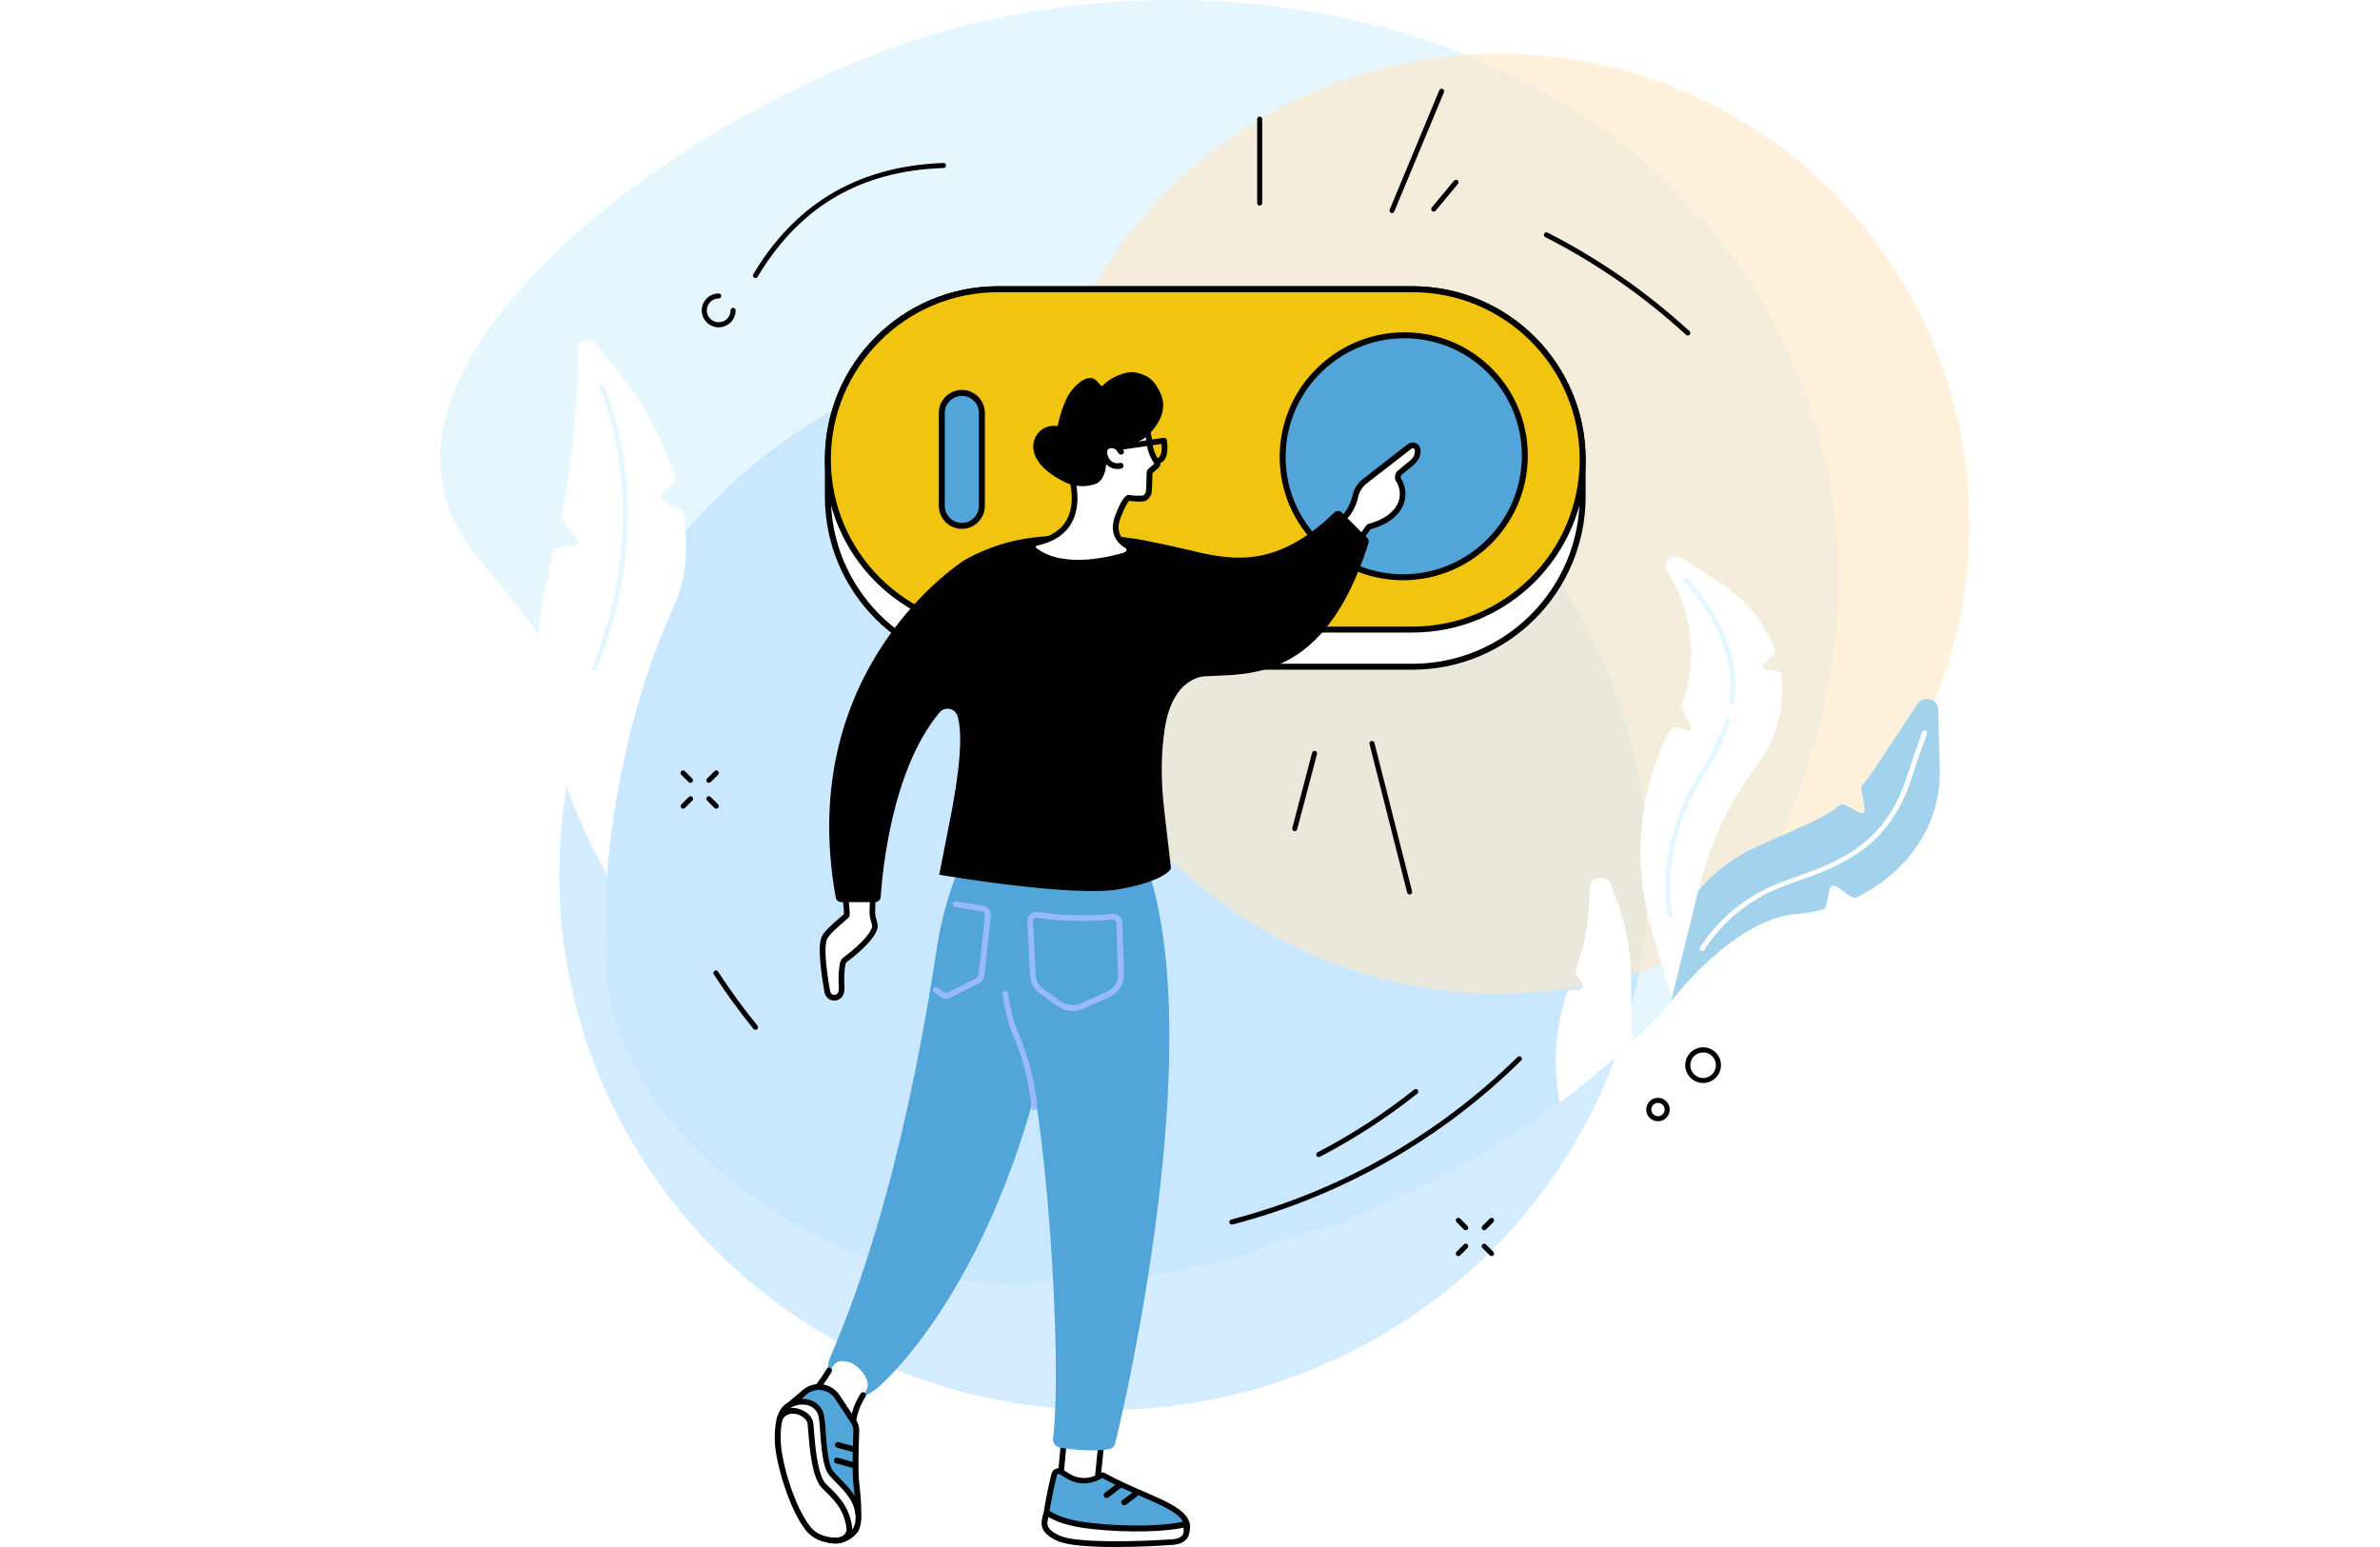 <svg width="400" height="260" viewBox="0 0 400 260" fill="none" xmlns="http://www.w3.org/2000/svg">
<g clip-path="url(#clip0_1941_57360)">
<path d="M99.701 127.787C91.889 97.662 74.64 96.173 74.005 78.006C73.042 50.057 119.753 16.958 156.41 5.897C201.313 -7.643 257.793 1.56 288.47 39.64C321.249 80.326 312.657 135.729 277.542 171.937C264.105 185.795 245.081 197.795 224.589 205.76C221.786 206.843 218.403 207.352 215.572 208.281C213.358 209.01 211.722 210.186 209.498 210.812C203.145 212.609 196.677 213.97 190.138 214.883C187.171 215.289 184.237 213.814 181.317 214.005C178 214.22 174.701 216.074 171.473 215.99C161.704 215.742 152.42 214.089 144.109 210.774C139.792 209.052 116.441 199.382 105.906 177.853C97.197 160.064 105.896 151.669 99.701 127.787Z" fill="#E5F6FF"/>
<g filter="url(#filter0_f_1941_57360)">
<ellipse cx="185.5" cy="147" rx="91.5" ry="90" fill="#B5E0FF" fill-opacity="0.6"/>
</g>
<g filter="url(#filter1_f_1941_57360)">
<circle cx="252" cy="88" r="79" fill="#FFE7C3" fill-opacity="0.6"/>
</g>
<g clip-path="url(#clip1_1941_57360)">
<path d="M280.981 168.085L280.462 164.546C279.995 155.259 285.755 146.594 295.165 142.364L304.042 138.381C305.934 137.532 307.726 136.473 309.382 135.225C309.989 134.758 312.652 137.12 313.208 136.625C313.867 136.032 312.414 132.563 313.003 131.905C313.772 131.044 314.478 130.128 315.114 129.164L322.258 118.313C323.192 116.875 325.701 117.44 325.743 119.102L326 129.491C326.22 138.572 320.595 146.673 311.984 150.833C310.952 151.333 308.989 148.499 307.877 148.9C307.13 149.157 307.247 152.635 306.476 152.841C305.16 153.173 303.824 153.418 302.477 153.574C291.736 153.985 280.981 168.085 280.981 168.085Z" fill="#A2D2EC"/>
<path d="M286.227 159.807C286.165 159.836 286.097 159.851 286.028 159.851C285.959 159.851 285.892 159.836 285.83 159.807C285.783 159.787 285.74 159.758 285.706 159.721C285.671 159.683 285.645 159.639 285.629 159.591C285.613 159.543 285.608 159.492 285.613 159.441C285.619 159.391 285.635 159.342 285.661 159.298C288.818 154.4 293.432 150.614 298.855 148.475C300.014 148.008 301.224 147.579 302.392 147.168C302.929 146.981 303.457 146.794 303.976 146.603C313.32 143.213 317.992 138.554 320.669 129.981C321.314 127.918 323.047 123.076 323.061 123.029C323.104 122.929 323.183 122.849 323.283 122.804C323.382 122.759 323.494 122.753 323.598 122.786C323.648 122.796 323.696 122.817 323.738 122.846C323.779 122.876 323.814 122.914 323.84 122.958C323.866 123.002 323.883 123.051 323.888 123.102C323.894 123.153 323.889 123.204 323.874 123.253C323.874 123.305 322.131 128.128 321.491 130.177C318.725 139.006 313.908 143.802 304.303 147.299L302.705 147.864C301.551 148.27 300.369 148.69 299.215 149.157C293.948 151.236 289.468 154.918 286.409 159.681C286.36 159.738 286.297 159.781 286.227 159.807Z" fill="white"/>
<path d="M280.957 167.838L277.518 156.025C274.303 144.989 275.384 133.147 280.546 122.875C280.689 122.614 280.92 122.412 281.197 122.303C281.475 122.195 281.782 122.187 282.064 122.282L284.073 122.884C284.587 121.904 282.284 119.369 282.672 118.355C284.028 114.697 284.508 110.772 284.074 106.895C283.64 103.018 282.304 99.296 280.172 96.028C279.186 94.478 281.307 92.844 282.924 93.908L289.269 98.082C293.455 100.751 296.651 104.719 298.365 109.377C298.589 110.002 296.029 111.567 296.207 112.202C296.384 112.837 299.225 112.542 299.318 113.177C299.707 115.844 299.561 118.562 298.889 121.172C298.217 123.782 297.032 126.232 295.403 128.38C290.777 134.587 287.431 141.651 285.559 149.162L280.957 167.838Z" fill="white"/>
<path d="M291.211 118.407C291.136 118.442 291.051 118.453 290.969 118.44C290.917 118.438 290.865 118.426 290.818 118.403C290.771 118.381 290.729 118.35 290.695 118.311C290.66 118.272 290.634 118.227 290.617 118.177C290.601 118.128 290.595 118.076 290.599 118.024C291.562 111.249 289.09 104.61 283.049 97.723C283.015 97.685 282.989 97.641 282.974 97.592C282.959 97.543 282.955 97.492 282.962 97.442C282.97 97.391 282.988 97.343 283.016 97.3C283.044 97.258 283.081 97.222 283.124 97.195C283.216 97.135 283.327 97.109 283.436 97.121C283.545 97.134 283.647 97.185 283.722 97.266C289.913 104.316 292.436 111.137 291.445 118.117C291.433 118.181 291.405 118.241 291.364 118.291C291.324 118.342 291.271 118.381 291.211 118.407Z" fill="#E4F6FF"/>
<path d="M280.924 154.139L280.826 154.172C280.721 154.197 280.611 154.182 280.516 154.131C280.422 154.079 280.351 153.993 280.316 153.891C280.288 153.784 277.597 143.059 285.414 130.378C286.876 128.006 288.876 124.775 289.969 120.951C290.006 120.85 290.08 120.766 290.176 120.716C290.272 120.666 290.383 120.653 290.487 120.681C290.54 120.687 290.591 120.705 290.636 120.733C290.681 120.761 290.72 120.799 290.749 120.843C290.778 120.888 290.797 120.938 290.806 120.99C290.814 121.043 290.81 121.096 290.796 121.147C289.679 125.046 287.647 128.342 286.161 130.747C278.499 143.181 281.12 153.625 281.148 153.733C281.163 153.816 281.149 153.901 281.108 153.975C281.067 154.049 281.002 154.107 280.924 154.139Z" fill="#E4F6FF"/>
<path d="M102.037 147.037C102.037 147.037 85.885 120.032 91.875 97.812C92.44 95.72 92.099 94.45 93.16 92.582C93.734 91.574 97.159 91.905 97.285 91.298C97.383 90.831 94.206 87.446 94.3 86.98C96.16 77.565 97.127 67.996 97.187 58.4C97.187 57.177 98.944 56.64 99.822 57.583C103.602 61.659 110.432 70.045 113.563 80.349C113.908 81.484 110.811 82.451 111.058 83.618C111.231 84.444 114.796 85.485 114.889 86.307C115.581 91.289 115.642 96.705 113.245 101.944C103.214 123.865 102.037 147.037 102.037 147.037Z" fill="white"/>
<path d="M100.074 112.696C99.966 112.734 99.847 112.734 99.738 112.696C99.69 112.684 99.644 112.662 99.605 112.632C99.565 112.601 99.532 112.563 99.508 112.519C99.484 112.475 99.469 112.427 99.465 112.377C99.46 112.327 99.466 112.277 99.481 112.23C105.134 98.381 105.158 86.288 104.181 78.58C103.121 70.227 100.691 65.082 100.668 65.04C100.647 64.993 100.636 64.942 100.637 64.892C100.637 64.841 100.648 64.79 100.669 64.744C100.691 64.698 100.721 64.656 100.76 64.623C100.798 64.589 100.843 64.564 100.892 64.549C100.994 64.512 101.106 64.512 101.209 64.549C101.311 64.585 101.397 64.657 101.453 64.75C101.476 64.801 103.948 70.021 105.022 78.477C106.013 86.27 105.999 98.493 100.28 112.491C100.24 112.583 100.167 112.657 100.074 112.696Z" fill="#E4F6FF"/>
<path d="M267.151 149.124L267.071 151.669C266.946 155.578 266.182 159.441 264.81 163.104C264.703 163.393 265.385 164.476 265.899 165.233C265.971 165.353 266.009 165.491 266.008 165.632C266.006 165.772 265.966 165.91 265.891 166.028C265.815 166.147 265.708 166.243 265.582 166.304C265.455 166.366 265.314 166.391 265.174 166.377C264.403 166.377 263.553 166.32 263.404 166.755C261.566 172.095 261.022 177.795 261.815 183.386L262.091 185.319C266.372 182.183 270.454 178.783 274.313 175.14L274.061 163.304C273.975 159.507 273.287 155.747 272.024 152.164L270.8 148.681C270.178 146.907 267.207 147.266 267.151 149.124Z" fill="white"/>
<path d="M237.372 48.605H167.759C151.952 48.605 139.138 61.41 139.138 77.207V83.454C139.138 99.251 151.952 112.057 167.759 112.057H237.372C253.179 112.057 265.993 99.251 265.993 83.454V77.207C265.993 61.41 253.179 48.605 237.372 48.605Z" fill="white" stroke="black" stroke-miterlimit="10"/>
<path d="M237.372 48.605H167.759C151.952 48.605 139.138 61.41 139.138 77.207C139.138 93.004 151.952 105.81 167.759 105.81H237.372C253.179 105.81 265.993 93.004 265.993 77.207C265.993 61.41 253.179 48.605 237.372 48.605Z" fill="#F1C40F" stroke="black" stroke-miterlimit="10"/>
<path d="M249.901 91.383C258.071 83.625 258.437 70.754 250.717 62.636C242.998 54.517 230.117 54.226 221.947 61.985C213.776 69.744 213.411 82.615 221.131 90.733C228.85 98.851 241.731 99.142 249.901 91.383Z" fill="#52A5D8" stroke="black" stroke-miterlimit="10"/>
<path d="M161.657 66.034C163.517 66.034 165.025 67.542 165.025 69.4V85.014C165.025 86.872 163.517 88.38 161.657 88.38C159.796 88.38 158.288 86.872 158.288 85.014V69.4C158.288 67.542 159.796 66.034 161.657 66.034Z" fill="#52A5D8" stroke="black"/>
<path d="M179.037 239.844L178.032 250.531C178.02 250.599 178.022 250.668 178.038 250.735C178.053 250.802 178.082 250.865 178.123 250.92C178.163 250.976 178.215 251.022 178.274 251.057C178.333 251.092 178.399 251.115 178.467 251.124L183.774 251.456C183.892 251.456 184.005 251.412 184.092 251.332C184.179 251.253 184.232 251.143 184.241 251.026L185.227 241.31L179.037 239.844Z" fill="white"/>
<path d="M183.803 251.936H183.746L178.434 251.61C178.309 251.6 178.187 251.565 178.075 251.508C177.964 251.45 177.865 251.37 177.785 251.273C177.694 251.164 177.627 251.037 177.587 250.901C177.546 250.764 177.534 250.621 177.551 250.48L178.556 239.797C178.563 239.728 178.585 239.661 178.62 239.601C178.654 239.541 178.701 239.488 178.757 239.447C178.813 239.406 178.877 239.378 178.945 239.365C179.012 239.353 179.082 239.355 179.149 239.372L185.335 240.838C185.452 240.862 185.555 240.929 185.623 241.027C185.692 241.124 185.721 241.243 185.704 241.361L184.718 251.073C184.701 251.305 184.597 251.522 184.428 251.682C184.258 251.842 184.035 251.932 183.803 251.936ZM178.523 250.643L183.751 250.965L184.686 241.683L179.453 240.441L178.518 250.578C178.513 250.6 178.515 250.622 178.523 250.643Z" fill="black"/>
<path d="M177.191 247.763C176.841 249.028 176.098 252.586 175.79 254.729C175.697 255.376 175.845 256.035 176.204 256.581C176.564 257.127 177.111 257.522 177.742 257.694C181.419 258.683 190.203 258.627 197.519 258.964C197.942 258.968 198.355 258.828 198.688 258.568C199.022 258.307 199.257 257.942 199.355 257.53C200.757 253.417 193.057 252.142 185.461 247.959C185.387 247.922 185.305 247.905 185.223 247.91C185.141 247.915 185.062 247.941 184.993 247.987L184.666 248.206C183.923 248.616 183.089 248.835 182.239 248.841C181.39 248.848 180.553 248.642 179.803 248.243L178.289 247.31C178.19 247.25 178.079 247.214 177.963 247.205C177.848 247.197 177.733 247.215 177.626 247.259C177.519 247.303 177.424 247.372 177.349 247.459C177.273 247.547 177.219 247.651 177.191 247.763Z" fill="#52A5D8"/>
<path d="M197.576 259.449H197.515C195.646 259.365 193.651 259.304 191.722 259.248C185.914 259.076 180.425 258.912 177.635 258.16C176.89 257.958 176.244 257.491 175.82 256.846C175.395 256.201 175.222 255.423 175.332 254.659C175.641 252.52 176.383 248.948 176.734 247.655C176.782 247.473 176.873 247.305 176.999 247.164C177.125 247.024 177.282 246.915 177.458 246.847C177.631 246.776 177.819 246.747 178.006 246.762C178.193 246.777 178.373 246.837 178.532 246.936L180.046 247.87C180.718 248.223 181.467 248.405 182.227 248.401C182.986 248.396 183.733 248.204 184.401 247.842L184.709 247.632C184.852 247.532 185.02 247.474 185.194 247.465C185.369 247.456 185.542 247.496 185.695 247.58C187.979 248.836 190.292 249.835 192.334 250.723C197.132 252.8 200.926 254.458 199.809 257.726C199.668 258.213 199.376 258.643 198.974 258.953C198.573 259.262 198.083 259.436 197.576 259.449ZM177.892 247.711C177.861 247.708 177.83 247.708 177.799 247.711C177.763 247.727 177.732 247.75 177.706 247.779C177.68 247.808 177.661 247.842 177.649 247.879C177.294 249.158 176.556 252.735 176.248 254.78C176.171 255.311 176.291 255.851 176.585 256.299C176.88 256.747 177.328 257.072 177.846 257.213C180.527 257.936 186.213 258.104 191.712 258.268C193.642 258.324 195.641 258.384 197.52 258.469C197.837 258.464 198.143 258.352 198.388 258.151C198.633 257.95 198.803 257.672 198.87 257.362C199.659 255.027 196.889 253.701 191.927 251.554C189.872 250.662 187.54 249.658 185.223 248.383L184.896 248.603C184.076 249.057 183.154 249.299 182.216 249.305C181.279 249.312 180.354 249.083 179.528 248.64L178.009 247.706C177.97 247.7 177.931 247.701 177.892 247.711Z" fill="black"/>
<path d="M175.556 255.695C175.554 255.72 175.554 255.745 175.556 255.77C175.36 257.114 176.635 257.941 177.855 258.511C181.476 260.21 196.076 259.234 196.664 259.197H196.697C196.879 259.197 198.734 259.197 199.267 258.048C199.337 257.877 199.383 257.696 199.402 257.511C199.442 257.2 199.426 256.884 199.356 256.578C199.326 256.461 199.252 256.361 199.15 256.298C199.049 256.234 198.926 256.213 198.809 256.237C196.094 256.932 189.759 257.171 183.424 256.465C179.219 255.999 177.388 255.065 176.416 254.5C176.353 254.467 176.284 254.45 176.213 254.448C176.143 254.446 176.072 254.46 176.008 254.49C175.944 254.519 175.887 254.562 175.842 254.617C175.797 254.671 175.765 254.735 175.748 254.803C175.687 255.069 175.626 255.396 175.556 255.695Z" fill="white"/>
<path d="M187.465 260C183.508 260 179.406 259.776 177.654 258.949C176.874 258.585 174.804 257.609 175.08 255.681C175.08 255.681 175.08 255.634 175.08 255.583L175.253 254.701C175.281 254.553 175.345 254.414 175.438 254.296C175.532 254.178 175.652 254.085 175.79 254.024C175.926 253.963 176.075 253.937 176.224 253.946C176.372 253.954 176.517 253.999 176.645 254.075C177.654 254.682 179.448 255.536 183.466 255.975C190.007 256.694 196.174 256.4 198.678 255.76C198.798 255.731 198.922 255.725 199.044 255.743C199.166 255.762 199.283 255.804 199.388 255.868C199.495 255.933 199.588 256.019 199.661 256.121C199.734 256.223 199.786 256.338 199.814 256.461C199.897 256.82 199.916 257.192 199.87 257.558C199.844 257.789 199.786 258.016 199.697 258.23C199.047 259.631 197.062 259.664 196.674 259.664C195.875 259.738 191.754 260 187.465 260ZM176.042 255.798V255.854C175.925 256.68 176.547 257.367 178.07 258.081C180.873 259.398 191.446 259.08 196.641 258.725C196.668 258.723 196.694 258.723 196.721 258.725C197.309 258.725 198.51 258.562 198.837 257.852C198.888 257.727 198.92 257.595 198.931 257.46C198.961 257.219 198.95 256.974 198.898 256.736C196.286 257.39 189.984 257.693 183.382 256.965C179.233 256.498 177.308 255.606 176.206 254.957L176.042 255.798Z" fill="black"/>
<path d="M185.974 251.768C185.9 251.769 185.826 251.752 185.759 251.719C185.693 251.686 185.635 251.637 185.591 251.577C185.55 251.528 185.52 251.47 185.503 251.409C185.485 251.347 185.48 251.283 185.488 251.219C185.497 251.156 185.518 251.095 185.551 251.04C185.584 250.985 185.628 250.937 185.68 250.9L187.899 249.21C187.949 249.169 188.006 249.139 188.068 249.122C188.13 249.105 188.195 249.1 188.258 249.109C188.322 249.118 188.383 249.14 188.438 249.173C188.492 249.206 188.54 249.251 188.577 249.303C188.617 249.353 188.648 249.41 188.665 249.471C188.683 249.533 188.688 249.597 188.679 249.661C188.671 249.724 188.65 249.786 188.617 249.84C188.584 249.895 188.54 249.943 188.488 249.98L186.269 251.661C186.185 251.728 186.081 251.765 185.974 251.768Z" fill="black"/>
<path d="M188.922 252.978C188.847 252.979 188.772 252.962 188.704 252.927C188.637 252.893 188.578 252.843 188.534 252.782C188.498 252.732 188.472 252.676 188.457 252.616C188.443 252.556 188.44 252.494 188.45 252.433C188.46 252.373 188.481 252.314 188.513 252.262C188.545 252.21 188.587 252.164 188.637 252.128L190.576 250.671C190.626 250.631 190.684 250.601 190.746 250.584C190.808 250.567 190.873 250.563 190.936 250.573C191 250.582 191.061 250.604 191.115 250.638C191.17 250.672 191.217 250.716 191.254 250.769C191.294 250.819 191.324 250.876 191.341 250.938C191.359 251 191.363 251.065 191.354 251.128C191.346 251.192 191.324 251.253 191.29 251.307C191.257 251.362 191.213 251.409 191.16 251.446L189.217 252.903C189.13 252.96 189.026 252.986 188.922 252.978Z" fill="black"/>
<path d="M163.25 140.972C163.25 140.972 159.045 149.404 157.62 158.285C156.298 166.549 151.444 200.591 139.619 227.896C138.278 230.991 139.825 234.213 143.123 234.932C144.441 235.217 144.992 234.75 146.137 234.194C146.692 233.865 147.216 233.485 147.702 233.06C147.702 233.06 168.642 215.574 177.177 169.682C182.672 140.169 181.756 142.508 181.756 142.508L163.25 140.972Z" fill="#52A5D8"/>
<path d="M169.128 144.833C169.128 144.833 166.67 160.848 171.319 172.698C175.79 184.095 178.645 228.769 176.981 241.674C176.929 242.064 177.034 242.458 177.272 242.772C177.51 243.085 177.862 243.291 178.252 243.346C180.284 243.63 183.952 244.018 186.461 243.546C186.684 243.504 186.891 243.399 187.056 243.244C187.222 243.088 187.339 242.889 187.395 242.668C189.054 236.132 202.785 176.928 193.1 146.594L169.128 144.833Z" fill="#52A5D8"/>
<path d="M173.827 186.561C173.703 186.561 173.584 186.512 173.497 186.424C173.409 186.336 173.36 186.218 173.36 186.094C172.961 181.956 171.928 177.904 170.295 174.08C169.381 171.845 168.773 169.498 168.487 167.1C168.476 167.037 168.479 166.972 168.494 166.91C168.51 166.848 168.538 166.79 168.577 166.739C168.616 166.688 168.665 166.646 168.721 166.615C168.777 166.584 168.839 166.565 168.903 166.559C168.966 166.548 169.031 166.551 169.093 166.566C169.155 166.582 169.213 166.61 169.264 166.649C169.315 166.688 169.357 166.737 169.388 166.793C169.419 166.849 169.438 166.91 169.445 166.974C169.721 169.283 170.307 171.545 171.187 173.698C172.874 177.621 173.934 181.785 174.327 186.038C174.333 186.103 174.325 186.168 174.304 186.229C174.283 186.291 174.25 186.348 174.206 186.396C174.162 186.443 174.108 186.482 174.049 186.508C173.989 186.534 173.925 186.547 173.86 186.547L173.827 186.561Z" fill="#99B9FF"/>
<path d="M180.27 169.902C179.329 169.904 178.411 169.608 177.649 169.057L174.799 166.998C174.309 166.643 173.904 166.182 173.614 165.651C173.325 165.119 173.158 164.53 173.126 163.925L172.659 154.867C172.648 154.643 172.686 154.418 172.772 154.21C172.857 154.001 172.988 153.815 173.154 153.663C173.32 153.51 173.519 153.396 173.735 153.33C173.95 153.263 174.179 153.246 174.402 153.28C178.557 153.886 182.77 153.993 186.951 153.597C187.159 153.575 187.37 153.596 187.571 153.659C187.771 153.721 187.956 153.824 188.114 153.962C188.272 154.099 188.4 154.267 188.49 154.456C188.58 154.645 188.63 154.85 188.638 155.059L188.913 163.711C188.939 164.516 188.725 165.31 188.297 165.993C187.87 166.676 187.248 167.216 186.512 167.544L182.111 169.514C181.532 169.774 180.904 169.906 180.27 169.902ZM174.154 154.232C174.016 154.232 173.882 154.284 173.78 154.377C173.719 154.432 173.67 154.5 173.639 154.576C173.607 154.652 173.593 154.734 173.598 154.816L174.065 163.874C174.089 164.334 174.217 164.782 174.437 165.186C174.658 165.59 174.967 165.94 175.341 166.208L178.186 168.268C178.684 168.626 179.268 168.848 179.879 168.911C180.489 168.974 181.106 168.876 181.667 168.627L186.063 166.657C186.625 166.407 187.099 165.995 187.426 165.475C187.752 164.954 187.915 164.348 187.895 163.734L187.619 155.087C187.616 155.01 187.597 154.936 187.564 154.867C187.531 154.798 187.485 154.736 187.427 154.685C187.37 154.635 187.302 154.597 187.229 154.574C187.156 154.552 187.078 154.545 187.002 154.555C182.741 154.956 178.446 154.848 174.21 154.232H174.154Z" fill="#99B9FF"/>
<path d="M159.035 167.856C158.714 167.856 158.401 167.757 158.138 167.572L157.003 166.801C156.948 166.767 156.901 166.723 156.865 166.67C156.828 166.617 156.803 166.557 156.791 166.494C156.779 166.431 156.779 166.366 156.793 166.303C156.807 166.24 156.834 166.181 156.872 166.129C156.907 166.075 156.952 166.028 157.005 165.992C157.058 165.956 157.118 165.931 157.181 165.919C157.244 165.908 157.309 165.909 157.372 165.923C157.434 165.938 157.493 165.965 157.545 166.003L158.69 166.773C158.776 166.837 158.879 166.875 158.986 166.884C159.093 166.893 159.201 166.873 159.297 166.825L164.142 164.364C164.23 164.32 164.306 164.254 164.361 164.172C164.416 164.09 164.448 163.995 164.455 163.897L165.548 153.817C165.565 153.671 165.526 153.525 165.439 153.407C165.353 153.29 165.225 153.209 165.081 153.182L160.502 152.458C160.439 152.45 160.378 152.429 160.323 152.397C160.268 152.365 160.22 152.321 160.182 152.27C160.144 152.218 160.118 152.159 160.104 152.097C160.09 152.034 160.089 151.97 160.101 151.907C160.108 151.843 160.129 151.782 160.162 151.726C160.195 151.671 160.239 151.623 160.291 151.585C160.343 151.547 160.402 151.521 160.465 151.507C160.528 151.493 160.594 151.493 160.657 151.506L165.231 152.225C165.625 152.285 165.982 152.495 166.225 152.812C166.468 153.129 166.578 153.527 166.534 153.924L165.441 164C165.414 164.256 165.323 164.501 165.177 164.713C165.031 164.925 164.834 165.097 164.605 165.214L159.76 167.674C159.537 167.793 159.288 167.856 159.035 167.856Z" fill="#99B9FF"/>
<path d="M143.1 240.114C143.745 236.888 144.034 236.225 145.571 233.737C146.725 231.869 143.927 229.1 142.502 228.885C140.124 228.419 140.502 229.152 137.783 232.621L135.657 235.235C135.657 235.235 142.534 242.935 143.1 240.114Z" fill="white"/>
<path d="M142.464 241.217C140.502 241.217 136.521 236.94 135.292 235.572C135.214 235.486 135.17 235.373 135.17 235.257C135.17 235.14 135.214 235.027 135.292 234.941L137.311 232.481C137.903 231.72 138.444 230.922 138.932 230.09C138.963 230.034 139.005 229.985 139.056 229.945C139.106 229.906 139.165 229.878 139.227 229.862C139.289 229.846 139.354 229.843 139.417 229.854C139.481 229.864 139.541 229.887 139.595 229.922C139.652 229.953 139.701 229.995 139.74 230.046C139.78 230.097 139.808 230.155 139.824 230.217C139.84 230.279 139.843 230.344 139.832 230.407C139.822 230.471 139.798 230.531 139.764 230.585C139.254 231.454 138.687 232.289 138.068 233.083L136.302 235.236C138.712 237.874 141.684 240.474 142.511 240.245C142.567 240.245 142.604 240.152 142.632 240.021C143.216 237.103 143.417 236.253 144.636 234.222C144.667 234.166 144.709 234.117 144.76 234.077C144.811 234.038 144.869 234.01 144.932 233.994C144.994 233.978 145.059 233.975 145.122 233.986C145.185 233.996 145.246 234.019 145.3 234.054C145.356 234.085 145.406 234.127 145.445 234.178C145.484 234.229 145.513 234.287 145.529 234.349C145.544 234.411 145.547 234.476 145.537 234.539C145.526 234.603 145.503 234.663 145.468 234.717C144.328 236.622 144.151 237.365 143.599 240.208C143.573 240.432 143.483 240.643 143.338 240.815C143.194 240.988 143.002 241.114 142.786 241.179C142.681 241.206 142.573 241.219 142.464 241.217Z" fill="black"/>
<path d="M143.473 238.905L140.721 234.755C140.421 234.3 140.023 233.917 139.557 233.634C139.091 233.351 138.568 233.174 138.025 233.116C137.483 233.059 136.934 233.122 136.419 233.301C135.904 233.48 135.435 233.771 135.045 234.152L131.896 236.795C131.896 236.795 131.293 238.611 131.485 239.783C131.803 241.798 132.369 243.767 133.171 245.643C134.634 248.958 138.684 255.625 140.123 257.964C140.427 258.431 141.179 258.94 141.707 258.707C142.408 258.354 143.048 257.892 143.604 257.339C144.571 256.433 144.249 252.203 143.903 249.238C143.679 247.342 143.842 242.514 143.903 240.521C143.934 239.951 143.783 239.385 143.473 238.905Z" fill="#52A5D8"/>
<path d="M141.398 259.253C141.056 259.224 140.726 259.116 140.433 258.937C140.14 258.758 139.893 258.513 139.712 258.221C138.095 255.593 134.185 249.131 132.732 245.839C131.913 243.925 131.332 241.918 131.003 239.863C130.798 238.588 131.41 236.72 131.433 236.641L131.475 236.515L134.717 233.793C135.158 233.367 135.687 233.043 136.266 232.843C136.846 232.643 137.462 232.572 138.072 232.635C138.687 232.703 139.279 232.905 139.806 233.228C140.333 233.551 140.783 233.986 141.123 234.502L143.874 238.653C144.251 239.217 144.437 239.886 144.407 240.563C144.328 242.538 144.164 247.342 144.407 249.201C145.173 255.737 144.519 257.185 143.94 257.708C143.347 258.288 142.664 258.769 141.917 259.132C141.755 259.208 141.578 259.25 141.398 259.253ZM132.311 237.075C132.032 237.922 131.914 238.813 131.961 239.704C132.274 241.679 132.83 243.608 133.615 245.447C135.086 248.78 139.282 255.677 140.534 257.712C140.754 258.067 141.282 258.366 141.51 258.263C142.163 257.935 142.758 257.503 143.272 256.984C143.496 256.778 144.159 255.583 143.421 249.294C143.192 247.366 143.361 242.505 143.421 240.502C143.442 240.031 143.313 239.565 143.052 239.172L140.296 235.021C140.034 234.629 139.689 234.3 139.285 234.058C138.881 233.816 138.429 233.666 137.96 233.62C137.488 233.569 137.011 233.623 136.563 233.778C136.114 233.933 135.706 234.185 135.367 234.516V234.544L132.311 237.075Z" fill="black"/>
<path d="M143.786 244.121C143.745 244.127 143.702 244.127 143.66 244.121L140.698 243.308C140.635 243.294 140.576 243.266 140.524 243.228C140.472 243.189 140.428 243.14 140.396 243.084C140.364 243.028 140.344 242.966 140.337 242.902C140.331 242.837 140.337 242.772 140.357 242.711C140.372 242.648 140.4 242.589 140.439 242.538C140.477 242.486 140.527 242.443 140.583 242.412C140.639 242.38 140.701 242.361 140.765 242.354C140.829 242.348 140.894 242.355 140.955 242.374L143.917 243.187C143.979 243.202 144.038 243.229 144.089 243.268C144.14 243.306 144.183 243.355 144.214 243.41C144.246 243.466 144.265 243.527 144.272 243.591C144.279 243.655 144.273 243.719 144.254 243.78C144.225 243.881 144.164 243.969 144.079 244.031C143.994 244.093 143.891 244.124 143.786 244.121Z" fill="black"/>
<path d="M143.581 246.763C143.539 246.77 143.496 246.77 143.454 246.763L140.516 245.932C140.453 245.918 140.393 245.891 140.341 245.852C140.289 245.813 140.246 245.764 140.214 245.708C140.182 245.652 140.162 245.59 140.155 245.526C140.148 245.461 140.155 245.396 140.175 245.335C140.19 245.272 140.217 245.213 140.256 245.162C140.295 245.11 140.344 245.067 140.4 245.036C140.456 245.004 140.518 244.985 140.582 244.978C140.647 244.972 140.711 244.979 140.773 244.998L143.735 245.811C143.797 245.826 143.855 245.853 143.906 245.892C143.957 245.93 144 245.979 144.031 246.034C144.063 246.09 144.083 246.151 144.09 246.215C144.096 246.279 144.09 246.343 144.071 246.404C144.046 246.512 143.982 246.608 143.892 246.674C143.802 246.74 143.692 246.772 143.581 246.763Z" fill="black"/>
<path d="M140.558 258.926C140.847 258.926 141.135 258.879 141.408 258.786C142.296 258.483 144.506 257.824 144.258 254.654C144.006 251.386 141.502 249.691 139.675 247.534C138.274 245.89 138.423 239.008 137.984 237.659C137.199 235.245 133.672 234.857 131.91 236.795C130.789 238.004 130.653 240.628 130.766 242.556C130.966 246.17 133.102 253.365 135.779 256.839C137.077 258.534 139.114 258.926 140.558 258.926Z" fill="white"/>
<path d="M140.558 259.407C139.282 259.407 136.914 259.113 135.381 257.133C132.578 253.477 130.462 246.077 130.242 242.585C130.149 240.913 130.186 237.915 131.518 236.468C132.05 235.913 132.717 235.505 133.453 235.282C134.19 235.058 134.971 235.028 135.722 235.193C136.338 235.306 136.913 235.583 137.385 235.993C137.858 236.404 138.211 236.934 138.409 237.528C138.611 238.512 138.729 239.512 138.759 240.516C138.932 242.809 139.194 246.278 140.011 247.244C140.422 247.711 140.88 248.178 141.324 248.645C142.885 250.256 144.496 251.913 144.707 254.621C144.973 258.072 142.529 258.907 141.609 259.22L141.53 259.248C141.216 259.352 140.888 259.406 140.558 259.407ZM134.793 236.062C134.318 236.057 133.848 236.149 133.411 236.333C132.973 236.517 132.579 236.788 132.251 237.131C131.457 237.981 131.088 239.932 131.233 242.533C131.424 245.904 133.433 253.034 136.152 256.54C137.428 258.188 139.46 258.436 140.558 258.436C140.795 258.437 141.03 258.4 141.254 258.324L141.333 258.296C142.268 257.978 143.987 257.39 143.777 254.687C143.595 252.352 142.17 250.863 140.665 249.313C140.198 248.846 139.731 248.379 139.306 247.842C138.287 246.637 138.035 243.271 137.834 240.567C137.798 239.641 137.695 238.719 137.526 237.808C137.376 237.379 137.115 236.997 136.768 236.702C136.421 236.407 136.002 236.211 135.554 236.132C135.304 236.079 135.048 236.054 134.793 236.057V236.062Z" fill="black"/>
<path d="M140.558 259.407C140.197 259.406 139.837 259.385 139.479 259.342C139.415 259.336 139.352 259.316 139.296 259.285C139.24 259.254 139.19 259.211 139.151 259.16C139.112 259.108 139.084 259.049 139.069 258.987C139.054 258.924 139.052 258.859 139.063 258.795C139.069 258.732 139.088 258.67 139.12 258.614C139.151 258.558 139.193 258.509 139.244 258.47C139.295 258.431 139.353 258.403 139.415 258.387C139.477 258.372 139.542 258.369 139.605 258.38C139.915 258.421 140.227 258.441 140.539 258.441C140.8 258.451 141.06 258.405 141.302 258.307C141.544 258.209 141.762 258.06 141.941 257.871C142.073 257.72 142.169 257.541 142.224 257.348C142.278 257.155 142.288 256.953 142.254 256.755C141.82 253.622 140.142 252.016 138.199 250.153C136.456 248.482 136.054 243.313 135.835 240.54C135.783 239.877 135.737 239.251 135.695 239.106C135.526 238.494 134.583 237.705 133.489 237.607C133.075 237.545 132.652 237.618 132.284 237.816C131.915 238.014 131.62 238.325 131.443 238.705C131.415 238.762 131.375 238.814 131.327 238.855C131.278 238.897 131.221 238.929 131.16 238.947C131.098 238.966 131.034 238.972 130.97 238.965C130.906 238.958 130.845 238.937 130.789 238.905C130.731 238.877 130.68 238.838 130.638 238.789C130.596 238.74 130.565 238.684 130.546 238.622C130.527 238.561 130.521 238.496 130.528 238.433C130.536 238.369 130.556 238.307 130.588 238.252C130.857 237.702 131.292 237.25 131.832 236.962C132.373 236.674 132.99 236.563 133.597 236.646C134.998 236.8 136.335 237.766 136.629 238.849C136.72 239.382 136.778 239.92 136.802 240.46C136.993 242.921 137.39 248.038 138.872 249.453C140.857 251.358 142.735 253.155 143.212 256.62C143.262 256.951 143.24 257.29 143.147 257.612C143.054 257.934 142.893 258.233 142.675 258.487C142.407 258.782 142.08 259.016 141.715 259.175C141.351 259.334 140.956 259.413 140.558 259.407Z" fill="black"/>
<path d="M146.772 148.583C146.772 148.583 142.96 147.588 141.969 148.443C141.717 148.667 142.544 153.635 142.268 153.882C140.969 155.077 138.937 156.614 138.53 157.729C137.862 159.452 138.661 164.453 139.068 166.694C139.113 166.946 139.238 167.176 139.425 167.351C139.611 167.526 139.849 167.636 140.104 167.666C140.358 167.695 140.615 167.642 140.836 167.514C141.058 167.386 141.232 167.19 141.334 166.955C141.462 166.568 141.502 166.156 141.45 165.751C141.349 164.493 141.405 163.227 141.619 161.983C141.678 161.694 141.845 161.439 142.086 161.269C143.179 160.456 146.552 157.828 147.048 155.867C147.055 155.414 146.977 154.964 146.819 154.541C146.678 154.078 146.615 153.595 146.632 153.112L146.772 148.583Z" fill="white"/>
<path d="M140.245 168.16H140.058C139.694 168.125 139.351 167.972 139.082 167.724C138.813 167.476 138.632 167.147 138.568 166.787C138.101 164.112 137.362 159.349 138.054 157.561C138.432 156.59 139.722 155.474 140.969 154.391C141.273 154.13 141.572 153.873 141.843 153.63C141.866 153.233 141.731 151.991 141.637 151.141C141.366 148.648 141.371 148.34 141.637 148.088C142.759 147.117 146.197 147.948 146.875 148.125C146.98 148.149 147.074 148.208 147.14 148.293C147.207 148.379 147.242 148.484 147.239 148.592L147.085 153.116C147.071 153.548 147.128 153.978 147.253 154.391C147.561 155.409 147.538 155.792 147.491 155.974C146.968 158.042 143.716 160.643 142.352 161.647C142.216 161.748 142.123 161.896 142.09 162.062C141.885 163.266 141.83 164.491 141.927 165.709C141.975 166.191 141.912 166.678 141.745 167.133C141.628 167.435 141.422 167.695 141.154 167.879C140.887 168.062 140.57 168.16 140.245 168.16ZM142.404 148.737C142.404 149.138 142.511 150.217 142.6 151.029C142.88 153.621 142.88 153.98 142.6 154.242C142.319 154.503 141.96 154.811 141.609 155.115C140.558 156.025 139.273 157.155 138.96 157.916C138.526 159.041 138.736 162.296 139.526 166.619C139.552 166.774 139.629 166.915 139.745 167.021C139.861 167.126 140.009 167.191 140.166 167.203C140.312 167.222 140.461 167.192 140.588 167.116C140.715 167.041 140.813 166.925 140.866 166.787C140.977 166.468 141.016 166.128 140.979 165.793C140.877 164.494 140.937 163.188 141.156 161.903C141.234 161.498 141.461 161.137 141.791 160.89C143.866 159.354 146.211 157.197 146.576 155.754C146.553 155.389 146.476 155.028 146.347 154.685C146.192 154.172 146.123 153.638 146.141 153.102L146.281 148.975C144.922 148.648 143.048 148.415 142.385 148.737H142.404Z" fill="black"/>
<path d="M224.183 88.6L225.986 86.867C227.327 85.733 227.827 83.258 227.827 83.258C228.066 82.322 228.608 81.492 229.369 80.896L236.928 75.022C237.041 74.934 237.175 74.876 237.317 74.855C237.459 74.833 237.604 74.849 237.738 74.899C237.872 74.95 237.991 75.034 238.083 75.144C238.175 75.254 238.238 75.385 238.264 75.526C238.367 76.143 238.222 76.927 237.283 77.786L235.274 79.444C235.1 79.585 234.983 79.783 234.944 80.004C234.904 80.224 234.945 80.451 235.059 80.644C235.693 81.665 235.898 82.895 235.629 84.066C234.783 87.218 231.027 88.296 230.088 88.516C229.953 88.548 227.5 92.251 227.5 92.251L224.183 88.6Z" fill="white"/>
<path d="M227.5 92.718C227.432 92.718 227.366 92.704 227.305 92.677C227.243 92.65 227.189 92.609 227.144 92.559L223.823 88.922C223.777 88.878 223.741 88.826 223.717 88.768C223.692 88.711 223.68 88.648 223.68 88.586C223.68 88.523 223.692 88.461 223.717 88.403C223.741 88.345 223.777 88.293 223.823 88.249L225.626 86.517C226.845 85.485 227.327 83.188 227.331 83.165C227.591 82.115 228.197 81.183 229.051 80.518L236.605 74.639C236.787 74.499 237.001 74.409 237.228 74.376C237.455 74.344 237.686 74.37 237.899 74.453C238.11 74.533 238.297 74.667 238.44 74.841C238.584 75.016 238.679 75.225 238.717 75.447C238.829 76.115 238.717 77.118 237.582 78.146L235.559 79.817C235.477 79.888 235.422 79.984 235.403 80.091C235.384 80.197 235.403 80.307 235.456 80.401C235.804 80.961 236.037 81.584 236.143 82.235C236.249 82.886 236.225 83.551 236.073 84.192C235.204 87.428 231.62 88.623 230.321 88.954C230.008 89.351 228.882 91 227.883 92.503C227.84 92.563 227.785 92.614 227.722 92.651C227.658 92.688 227.587 92.711 227.514 92.718H227.5ZM224.855 88.618L227.443 91.453C229.667 88.119 229.779 88.1 229.98 88.049C230.705 87.876 234.377 86.863 235.162 83.94C235.401 82.894 235.214 81.795 234.643 80.886C234.473 80.594 234.413 80.252 234.472 79.919C234.531 79.587 234.706 79.286 234.965 79.07L236.974 77.413C237.255 77.209 237.478 76.936 237.621 76.62C237.763 76.303 237.821 75.956 237.787 75.61C237.776 75.553 237.751 75.499 237.713 75.454C237.675 75.409 237.627 75.375 237.572 75.354C237.515 75.332 237.453 75.325 237.393 75.334C237.332 75.343 237.275 75.367 237.227 75.405L229.667 81.279C228.991 81.807 228.51 82.544 228.298 83.375C228.298 83.464 227.752 86.008 226.299 87.236L224.855 88.618Z" fill="black"/>
<path d="M229.546 90.178L225.378 86.008C225.184 85.907 224.961 85.871 224.744 85.907C224.527 85.944 224.329 86.05 224.178 86.209C214.707 95.342 207.484 94.357 199.883 92.452C199.883 92.452 192.099 90.635 189.941 90.435C188.315 90.281 183.989 89.183 173.864 90.318C169.926 90.757 166.11 91.956 162.628 93.848L162.105 94.128C162.105 94.128 133.461 112.08 140.464 150.843C140.501 151.055 140.609 151.248 140.772 151.389C140.935 151.53 141.141 151.611 141.356 151.618H147.112C147.346 151.611 147.569 151.517 147.736 151.355C147.904 151.192 148.005 150.973 148.019 150.74C148.276 146.72 149.841 129.37 157.9 119.751C158.099 119.508 158.36 119.322 158.655 119.214C158.951 119.107 159.27 119.081 159.579 119.139C159.888 119.197 160.175 119.338 160.411 119.546C160.647 119.754 160.822 120.022 160.918 120.321C161.563 122.366 161.727 126.727 160.035 135.906C159.984 136.182 157.853 147.014 157.853 147.014C157.853 147.014 180.279 150.852 188.086 149.451C194.263 148.345 196.127 146.823 196.636 146.234C196.691 146.171 196.733 146.096 196.757 146.016C196.782 145.936 196.79 145.851 196.781 145.767L195.874 137.877C195.552 135.015 194.758 129.668 195.697 122.852C196.991 113.481 202.611 113.663 202.611 113.663C209.75 113.196 222.575 114.704 229.985 91.322C230.055 91.11 230.05 90.88 229.97 90.671C229.89 90.463 229.74 90.288 229.546 90.178Z" fill="black"/>
<path d="M191.74 70.432C191.74 70.432 193.104 72.524 193.17 74.242C193.275 75.507 193.721 76.721 194.459 77.753C194.505 77.826 194.524 77.913 194.513 77.998C194.502 78.083 194.462 78.162 194.399 78.22L193.319 79.154C193.282 79.185 193.252 79.224 193.231 79.267C193.21 79.311 193.199 79.358 193.198 79.406C193.198 80.013 193.142 82.254 193.067 82.675C192.975 83.083 192.733 83.443 192.39 83.683C191.876 83.954 189.666 83.646 189.666 83.646C189.666 83.646 189.073 83.697 187.872 86.83C186.578 90.215 189.171 91.527 189.171 91.527C190.142 92.05 189.988 93.016 188.923 93.343C185.26 94.464 178.145 95.678 174.015 92.559C173.239 91.975 173.547 91.354 174.234 91.205C184.092 89.02 179.518 78.692 179.724 78.636C180.252 78.505 183.293 75.368 185.064 74.49C186.274 73.888 187.722 74.793 188.708 73.878L191.74 70.432Z" fill="white"/>
<path d="M181.205 95.052C178.588 95.052 175.827 94.557 173.729 92.97C173.506 92.841 173.326 92.648 173.215 92.415C173.104 92.183 173.067 91.922 173.108 91.667C173.174 91.433 173.305 91.224 173.486 91.062C173.668 90.901 173.891 90.795 174.131 90.757C176.542 90.224 178.247 89.132 179.196 87.521C180.938 84.57 179.766 80.583 179.378 79.275C179.228 78.767 179.186 78.631 179.303 78.426C179.335 78.367 179.379 78.316 179.432 78.276C179.485 78.235 179.546 78.207 179.611 78.192C180.119 77.814 180.605 77.409 181.069 76.978C182.265 75.933 183.755 74.644 184.853 74.079C185.476 73.82 186.157 73.735 186.825 73.831C187.54 73.878 188.002 73.887 188.367 73.561L191.38 70.115C191.428 70.057 191.489 70.011 191.558 69.982C191.627 69.953 191.702 69.941 191.777 69.947C191.852 69.953 191.924 69.976 191.989 70.014C192.054 70.052 192.109 70.104 192.151 70.166C192.207 70.26 193.585 72.393 193.655 74.224C193.755 75.402 194.174 76.532 194.866 77.492C194.984 77.665 195.034 77.876 195.007 78.084C194.981 78.293 194.879 78.484 194.721 78.622L193.684 79.523C193.684 80.597 193.623 82.385 193.548 82.791C193.49 83.067 193.377 83.328 193.217 83.56C193.056 83.792 192.851 83.989 192.614 84.141C192.072 84.425 190.563 84.281 189.773 84.178C189.605 84.346 189.114 84.967 188.325 87.031C187.208 89.949 189.301 91.079 189.39 91.126C189.668 91.244 189.903 91.444 190.065 91.699C190.227 91.954 190.307 92.252 190.296 92.554C190.243 92.866 190.098 93.155 189.879 93.383C189.66 93.611 189.377 93.768 189.068 93.834C186.516 94.602 183.869 95.012 181.205 95.052ZM180.27 78.902L180.298 79C180.714 80.401 181.98 84.701 180.023 88.016C178.929 89.884 177.014 91.107 174.332 91.7C174.136 91.746 174.052 91.835 174.047 91.873C174.042 91.91 174.075 92.022 174.304 92.195C178.911 95.678 187.171 93.399 188.787 92.904C189.105 92.806 189.32 92.629 189.339 92.438C189.357 92.246 189.203 92.101 188.946 91.971C188.923 91.971 185.993 90.421 187.423 86.671C188.292 84.402 189.035 83.23 189.628 83.179H189.736C190.539 83.324 191.359 83.352 192.17 83.263C192.381 83.093 192.531 82.858 192.595 82.595C192.642 82.352 192.688 81.073 192.716 79.416C192.719 79.299 192.745 79.185 192.794 79.08C192.844 78.974 192.914 78.88 193.001 78.804L194.006 77.926C193.246 76.84 192.791 75.569 192.688 74.247C192.562 73.184 192.214 72.16 191.665 71.24L189.077 74.205L189.044 74.238C188.353 74.882 187.512 74.831 186.769 74.784C186.271 74.705 185.76 74.756 185.288 74.933C184.297 75.424 182.802 76.736 181.709 77.693C180.99 78.328 180.564 78.697 180.275 78.907L180.27 78.902Z" fill="black"/>
<path d="M194.371 77.973C194.247 77.973 194.128 77.924 194.04 77.836C193.953 77.749 193.903 77.63 193.903 77.506C193.9 77.442 193.91 77.377 193.932 77.317C193.953 77.256 193.987 77.2 194.03 77.152C194.074 77.105 194.126 77.066 194.185 77.038C194.243 77.011 194.306 76.995 194.371 76.992C194.474 76.991 194.576 76.966 194.669 76.919C194.761 76.872 194.841 76.805 194.903 76.722C195.277 76.255 195.272 75.255 195.207 74.611L187.951 75.666C187.888 75.678 187.824 75.676 187.762 75.661C187.7 75.647 187.641 75.62 187.59 75.581C187.539 75.543 187.496 75.495 187.464 75.44C187.432 75.385 187.412 75.323 187.405 75.26C187.393 75.197 187.394 75.131 187.409 75.068C187.423 75.005 187.451 74.946 187.489 74.894C187.528 74.843 187.577 74.799 187.633 74.768C187.689 74.736 187.751 74.716 187.816 74.709L195.553 73.584C195.614 73.573 195.677 73.574 195.738 73.587C195.799 73.601 195.857 73.626 195.908 73.662C195.959 73.698 196.002 73.744 196.035 73.797C196.068 73.851 196.09 73.91 196.099 73.972C196.141 74.2 196.501 76.245 195.669 77.319C195.522 77.51 195.334 77.667 195.119 77.777C194.904 77.888 194.668 77.95 194.427 77.959L194.371 77.973Z" fill="black"/>
<path d="M187.811 78.827C187.256 78.829 186.715 78.653 186.266 78.327C185.818 78 185.485 77.539 185.316 77.011C184.933 76.04 185.092 75.171 185.737 74.677C186.101 74.437 186.534 74.322 186.969 74.349C187.405 74.376 187.82 74.543 188.152 74.826C188.416 75.073 188.641 75.358 188.82 75.671C188.855 75.725 188.879 75.785 188.889 75.848C188.9 75.911 188.898 75.976 188.882 76.038C188.867 76.1 188.839 76.159 188.8 76.21C188.761 76.26 188.712 76.303 188.657 76.334C188.603 76.369 188.543 76.393 188.479 76.403C188.416 76.414 188.351 76.412 188.289 76.396C188.227 76.381 188.169 76.353 188.118 76.314C188.067 76.275 188.024 76.227 187.993 76.171C187.87 75.962 187.724 75.768 187.559 75.592C187.394 75.44 187.185 75.345 186.962 75.32C186.74 75.294 186.515 75.341 186.321 75.452C186.036 75.666 185.998 76.101 186.213 76.651C186.329 77.065 186.602 77.417 186.974 77.632C187.345 77.848 187.787 77.909 188.203 77.805C188.264 77.785 188.329 77.778 188.393 77.784C188.456 77.79 188.518 77.809 188.575 77.841C188.631 77.872 188.68 77.914 188.719 77.965C188.758 78.016 188.786 78.074 188.801 78.136C188.821 78.197 188.828 78.262 188.822 78.326C188.816 78.389 188.797 78.451 188.766 78.507C188.735 78.563 188.692 78.612 188.641 78.651C188.59 78.69 188.532 78.719 188.47 78.734C188.255 78.795 188.034 78.827 187.811 78.827Z" fill="black"/>
<path d="M194.646 65.315C193.95 64.12 193.198 63.088 190.866 62.603C189.273 62.271 186.661 63.42 185.358 64.764C185.335 64.791 185.308 64.812 185.276 64.827C185.245 64.841 185.21 64.849 185.176 64.849C185.141 64.849 185.107 64.841 185.075 64.827C185.044 64.812 185.016 64.791 184.993 64.764C184.718 64.414 184.059 63.62 183.494 63.546C181.821 63.331 180.078 65.483 179.452 66.595C178.679 68.102 178.13 69.714 177.822 71.38C177.809 71.444 177.774 71.501 177.722 71.541C177.671 71.58 177.606 71.6 177.542 71.595C176.688 71.492 175.826 71.703 175.117 72.188C174.627 72.54 174.236 73.013 173.982 73.56C173.728 74.107 173.62 74.71 173.668 75.312C173.86 77.791 176.36 79.644 178.256 80.658C179.042 81.118 179.897 81.448 180.789 81.634C180.833 81.645 180.88 81.645 180.924 81.634C181.962 81.794 183.024 81.707 184.022 81.377C186.059 80.695 185.942 77.333 185.942 77.333L185.694 76.694C185.538 76.309 185.538 75.879 185.694 75.494C186.161 74.331 187.941 75.228 188.03 75.214C191.361 74.565 192.543 73.603 193.169 72.949C195.319 70.596 196.332 68.215 194.646 65.315Z" fill="black"/>
<path d="M120.786 55.01C120.031 55.009 119.307 54.709 118.773 54.175C118.24 53.641 117.94 52.917 117.94 52.162C117.94 51.408 118.24 50.685 118.774 50.152C119.307 49.618 120.031 49.319 120.786 49.319C120.842 49.319 120.897 49.33 120.948 49.351C121 49.373 121.047 49.404 121.086 49.443C121.126 49.483 121.157 49.53 121.178 49.581C121.2 49.633 121.211 49.688 121.211 49.744C121.211 49.8 121.2 49.855 121.178 49.906C121.157 49.958 121.126 50.005 121.086 50.044C121.047 50.084 121 50.115 120.948 50.136C120.897 50.158 120.842 50.169 120.786 50.169C120.257 50.17 119.75 50.38 119.376 50.754C119.003 51.127 118.792 51.634 118.791 52.162C118.791 52.691 119.001 53.199 119.375 53.574C119.749 53.948 120.256 54.159 120.786 54.161C121.316 54.161 121.825 53.95 122.2 53.575C122.575 53.201 122.785 52.692 122.785 52.162C122.785 52.106 122.796 52.051 122.818 52C122.839 51.948 122.87 51.901 122.91 51.862C122.949 51.822 122.996 51.791 123.048 51.77C123.099 51.748 123.155 51.737 123.21 51.737C123.323 51.737 123.431 51.782 123.511 51.862C123.591 51.941 123.636 52.05 123.636 52.162C123.634 52.917 123.334 53.641 122.8 54.175C122.265 54.709 121.541 55.009 120.786 55.01Z" fill="black"/>
<path d="M116.039 131.569C115.982 131.569 115.927 131.558 115.874 131.536C115.822 131.515 115.775 131.483 115.735 131.443L114.493 130.205C114.413 130.125 114.369 130.017 114.369 129.904C114.369 129.791 114.413 129.683 114.493 129.603C114.573 129.524 114.681 129.48 114.794 129.48C114.907 129.48 115.015 129.524 115.095 129.603L116.338 130.845C116.417 130.924 116.461 131.032 116.461 131.144C116.461 131.256 116.417 131.363 116.338 131.443C116.299 131.482 116.252 131.514 116.201 131.536C116.15 131.557 116.095 131.568 116.039 131.569Z" fill="black"/>
<path d="M120.383 135.916C120.328 135.916 120.273 135.904 120.221 135.883C120.17 135.861 120.123 135.829 120.084 135.79L118.842 134.548C118.802 134.509 118.77 134.462 118.748 134.411C118.726 134.36 118.715 134.305 118.715 134.249C118.715 134.193 118.726 134.138 118.748 134.087C118.77 134.035 118.802 133.989 118.842 133.95C118.88 133.91 118.927 133.878 118.978 133.856C119.03 133.834 119.085 133.823 119.141 133.823C119.197 133.823 119.252 133.834 119.303 133.856C119.354 133.878 119.401 133.91 119.44 133.95L120.682 135.187C120.722 135.227 120.754 135.274 120.775 135.325C120.797 135.377 120.808 135.433 120.808 135.488C120.808 135.544 120.797 135.6 120.775 135.652C120.754 135.703 120.722 135.75 120.682 135.79C120.644 135.83 120.597 135.861 120.546 135.883C120.494 135.905 120.439 135.916 120.383 135.916Z" fill="black"/>
<path d="M114.82 135.916C114.763 135.916 114.707 135.905 114.655 135.883C114.603 135.861 114.556 135.83 114.516 135.789C114.437 135.709 114.393 135.601 114.393 135.488C114.393 135.376 114.437 135.268 114.516 135.187L115.759 133.95C115.798 133.91 115.845 133.879 115.897 133.857C115.949 133.836 116.004 133.825 116.06 133.825C116.116 133.825 116.171 133.836 116.223 133.857C116.275 133.879 116.322 133.91 116.361 133.95C116.44 134.029 116.484 134.137 116.484 134.249C116.484 134.361 116.44 134.468 116.361 134.548L115.119 135.789C115.08 135.829 115.033 135.861 114.982 135.883C114.93 135.904 114.875 135.915 114.82 135.916Z" fill="black"/>
<path d="M119.141 131.569C119.085 131.569 119.03 131.557 118.979 131.536C118.927 131.514 118.881 131.482 118.842 131.443C118.802 131.404 118.77 131.357 118.748 131.306C118.726 131.255 118.715 131.2 118.715 131.144C118.715 131.088 118.726 131.033 118.748 130.982C118.77 130.93 118.802 130.884 118.842 130.845L120.084 129.603C120.164 129.524 120.272 129.48 120.383 129.48C120.495 129.48 120.603 129.524 120.682 129.603C120.722 129.643 120.754 129.689 120.775 129.741C120.797 129.793 120.808 129.848 120.808 129.904C120.808 129.96 120.797 130.016 120.775 130.067C120.754 130.119 120.722 130.166 120.682 130.205L119.44 131.443C119.401 131.483 119.354 131.514 119.303 131.536C119.252 131.558 119.196 131.569 119.141 131.569Z" fill="black"/>
<path d="M246.342 206.763C246.229 206.764 246.12 206.72 246.038 206.642L244.795 205.4C244.716 205.32 244.672 205.212 244.672 205.099C244.672 204.986 244.716 204.878 244.795 204.798C244.876 204.719 244.984 204.675 245.097 204.675C245.209 204.675 245.317 204.719 245.398 204.798L246.641 206.04C246.72 206.12 246.764 206.228 246.764 206.341C246.764 206.454 246.72 206.562 246.641 206.642C246.56 206.719 246.453 206.763 246.342 206.763Z" fill="black"/>
<path d="M250.687 211.111C250.631 211.11 250.576 211.099 250.525 211.077C250.474 211.056 250.427 211.024 250.388 210.984L249.145 209.742C249.105 209.704 249.073 209.657 249.052 209.606C249.03 209.555 249.019 209.499 249.019 209.444C249.019 209.388 249.03 209.333 249.052 209.281C249.073 209.23 249.105 209.184 249.145 209.145C249.184 209.105 249.231 209.073 249.282 209.051C249.333 209.029 249.389 209.018 249.444 209.018C249.5 209.018 249.555 209.029 249.607 209.051C249.658 209.073 249.705 209.105 249.743 209.145L250.986 210.387C251.026 210.426 251.058 210.472 251.08 210.523C251.102 210.575 251.113 210.63 251.113 210.686C251.113 210.741 251.102 210.797 251.08 210.848C251.058 210.899 251.026 210.946 250.986 210.984C250.947 211.024 250.901 211.056 250.849 211.078C250.798 211.099 250.743 211.111 250.687 211.111Z" fill="black"/>
<path d="M245.099 211.11C245.043 211.111 244.987 211.099 244.935 211.078C244.883 211.056 244.835 211.024 244.796 210.984C244.717 210.905 244.673 210.797 244.673 210.685C244.673 210.574 244.717 210.466 244.796 210.387L246.039 209.145C246.078 209.105 246.125 209.074 246.177 209.052C246.228 209.031 246.284 209.02 246.34 209.02C246.396 209.02 246.451 209.031 246.503 209.052C246.555 209.074 246.602 209.105 246.641 209.145C246.72 209.224 246.764 209.332 246.764 209.444C246.764 209.555 246.72 209.663 246.641 209.742L245.398 210.984C245.359 211.024 245.313 211.056 245.262 211.077C245.21 211.099 245.155 211.11 245.099 211.11Z" fill="black"/>
<path d="M249.444 206.764C249.332 206.763 249.225 206.719 249.145 206.642C249.105 206.603 249.074 206.556 249.052 206.504C249.031 206.452 249.02 206.397 249.02 206.341C249.02 206.285 249.031 206.23 249.052 206.178C249.074 206.126 249.105 206.079 249.145 206.04L250.388 204.798C250.467 204.719 250.575 204.675 250.687 204.675C250.799 204.675 250.906 204.719 250.986 204.798C251.025 204.837 251.057 204.884 251.078 204.936C251.1 204.988 251.111 205.043 251.111 205.099C251.111 205.155 251.1 205.21 251.078 205.262C251.057 205.314 251.025 205.361 250.986 205.4L249.743 206.642C249.663 206.72 249.555 206.763 249.444 206.764Z" fill="black"/>
<path d="M286.237 182.018C285.441 182.015 284.679 181.698 284.117 181.135C283.555 180.573 283.239 179.811 283.237 179.016C283.239 178.221 283.555 177.459 284.117 176.897C284.679 176.336 285.442 176.019 286.237 176.018C287.033 176.018 287.796 176.334 288.359 176.896C288.923 177.458 289.24 178.22 289.241 179.016C289.24 179.811 288.923 180.574 288.36 181.137C287.796 181.7 287.033 182.017 286.237 182.018ZM286.237 176.882C285.667 176.882 285.12 177.108 284.717 177.511C284.314 177.914 284.088 178.46 284.088 179.03C284.088 179.6 284.314 180.146 284.717 180.55C285.12 180.953 285.666 181.181 286.237 181.182C286.808 181.181 287.355 180.954 287.758 180.55C288.162 180.147 288.389 179.6 288.391 179.03C288.392 178.746 288.337 178.465 288.229 178.203C288.122 177.941 287.963 177.702 287.763 177.502C287.563 177.301 287.325 177.141 287.063 177.033C286.801 176.924 286.52 176.868 286.237 176.868V176.882Z" fill="black"/>
<path d="M278.653 188.447C278.13 188.447 277.629 188.239 277.259 187.87C276.889 187.5 276.682 186.999 276.682 186.477C276.682 185.954 276.889 185.453 277.259 185.083C277.629 184.714 278.13 184.506 278.653 184.506C278.912 184.506 279.169 184.557 279.408 184.656C279.647 184.755 279.864 184.9 280.047 185.083C280.23 185.266 280.376 185.484 280.475 185.723C280.574 185.962 280.625 186.218 280.625 186.477C280.625 186.735 280.574 186.992 280.475 187.231C280.376 187.47 280.23 187.687 280.047 187.87C279.864 188.053 279.647 188.198 279.408 188.297C279.169 188.396 278.912 188.447 278.653 188.447ZM278.653 185.356C278.356 185.356 278.071 185.474 277.86 185.684C277.65 185.894 277.532 186.179 277.532 186.477C277.532 186.774 277.65 187.059 277.86 187.269C278.071 187.479 278.356 187.597 278.653 187.597C278.801 187.598 278.947 187.569 279.084 187.513C279.22 187.457 279.345 187.375 279.449 187.271C279.554 187.167 279.637 187.043 279.693 186.907C279.75 186.77 279.779 186.624 279.779 186.477C279.779 186.33 279.749 186.184 279.692 186.048C279.635 185.912 279.552 185.789 279.448 185.686C279.343 185.582 279.219 185.5 279.083 185.444C278.946 185.389 278.801 185.36 278.653 185.361V185.356Z" fill="black"/>
<path d="M221.514 194.447C221.459 194.431 221.409 194.404 221.364 194.368C221.32 194.332 221.284 194.287 221.257 194.237C221.206 194.137 221.197 194.021 221.231 193.914C221.265 193.808 221.34 193.719 221.439 193.667C227.186 190.681 232.63 187.146 237.693 183.11C237.782 183.041 237.895 183.01 238.007 183.023C238.119 183.036 238.221 183.093 238.292 183.18C238.361 183.269 238.393 183.381 238.381 183.492C238.369 183.604 238.313 183.707 238.226 183.778C233.115 187.846 227.621 191.409 221.823 194.419C221.727 194.467 221.617 194.477 221.514 194.447Z" fill="black"/>
<path d="M126.967 173.086C126.904 173.086 126.842 173.072 126.786 173.046C126.729 173.019 126.679 172.98 126.64 172.932C124.254 169.989 122.023 166.924 119.959 163.748C119.928 163.701 119.908 163.649 119.898 163.595C119.888 163.54 119.888 163.484 119.9 163.43C119.912 163.375 119.934 163.324 119.966 163.278C119.998 163.233 120.038 163.194 120.085 163.164C120.179 163.102 120.294 163.08 120.404 163.103C120.515 163.126 120.612 163.191 120.674 163.285C122.725 166.436 124.941 169.477 127.313 172.395C127.384 172.482 127.417 172.594 127.406 172.706C127.395 172.818 127.339 172.921 127.252 172.992C127.172 173.058 127.07 173.091 126.967 173.086Z" fill="black"/>
<path d="M206.91 205.783C206.84 205.763 206.776 205.725 206.725 205.672C206.674 205.62 206.638 205.555 206.62 205.484C206.592 205.375 206.608 205.259 206.665 205.162C206.722 205.065 206.815 204.994 206.924 204.966C225.084 200.235 241.68 190.814 255.046 177.647C255.085 177.608 255.132 177.576 255.184 177.555C255.236 177.533 255.291 177.522 255.347 177.522C255.403 177.522 255.459 177.533 255.51 177.555C255.562 177.576 255.609 177.608 255.649 177.647C255.688 177.687 255.72 177.734 255.741 177.785C255.763 177.837 255.774 177.893 255.774 177.949C255.774 178.004 255.763 178.06 255.741 178.112C255.72 178.163 255.688 178.21 255.649 178.25C242.178 191.521 225.454 201.02 207.153 205.797C207.072 205.819 206.987 205.814 206.91 205.783Z" fill="black"/>
<path d="M283.671 56.397C283.564 56.397 283.461 56.357 283.381 56.285C276.269 49.762 268.303 44.233 259.703 39.85C259.604 39.797 259.529 39.708 259.495 39.6C259.461 39.493 259.47 39.376 259.521 39.276C259.573 39.176 259.662 39.102 259.769 39.068C259.875 39.033 259.991 39.043 260.091 39.094C268.756 43.513 276.781 49.085 283.947 55.659C283.988 55.697 284.022 55.742 284.046 55.792C284.069 55.842 284.083 55.897 284.086 55.952C284.088 56.008 284.08 56.064 284.061 56.116C284.042 56.168 284.012 56.216 283.975 56.257C283.936 56.3 283.889 56.334 283.837 56.358C283.785 56.382 283.728 56.395 283.671 56.397Z" fill="black"/>
<path d="M126.967 46.728C126.889 46.726 126.814 46.705 126.747 46.667C126.699 46.638 126.657 46.6 126.624 46.555C126.591 46.51 126.567 46.459 126.553 46.405C126.54 46.351 126.537 46.295 126.546 46.239C126.554 46.184 126.573 46.131 126.602 46.083C130.022 40.355 134.302 35.891 139.315 32.809C144.748 29.471 151.228 27.645 158.568 27.389C158.681 27.386 158.79 27.428 158.872 27.504C158.954 27.581 159.002 27.687 159.007 27.799C159.01 27.912 158.968 28.021 158.891 28.103C158.815 28.185 158.709 28.233 158.596 28.238C144.613 28.705 134.386 34.71 127.331 46.518C127.294 46.581 127.241 46.635 127.177 46.672C127.113 46.708 127.04 46.728 126.967 46.728Z" fill="black"/>
<path d="M233.956 35.812C233.9 35.81 233.845 35.799 233.792 35.779C233.689 35.734 233.607 35.651 233.565 35.548C233.522 35.444 233.521 35.327 233.564 35.223L241.898 15.174C241.919 15.122 241.95 15.075 241.99 15.036C242.029 14.996 242.076 14.964 242.128 14.943C242.18 14.922 242.236 14.911 242.292 14.911C242.348 14.912 242.403 14.923 242.454 14.945C242.557 14.989 242.639 15.071 242.682 15.174C242.725 15.277 242.725 15.393 242.683 15.496L234.33 35.55C234.299 35.625 234.247 35.689 234.181 35.735C234.115 35.781 234.037 35.808 233.956 35.812Z" fill="black"/>
<path d="M240.965 35.559C240.865 35.559 240.77 35.525 240.694 35.461C240.607 35.389 240.552 35.286 240.542 35.174C240.531 35.062 240.566 34.95 240.638 34.864L244.375 30.367C244.411 30.324 244.455 30.289 244.504 30.263C244.554 30.237 244.608 30.221 244.663 30.216C244.719 30.211 244.775 30.218 244.828 30.235C244.882 30.252 244.931 30.279 244.973 30.316C245.06 30.388 245.114 30.491 245.125 30.603C245.135 30.715 245.101 30.827 245.029 30.913L241.292 35.405C241.252 35.453 241.202 35.492 241.146 35.519C241.089 35.546 241.027 35.559 240.965 35.559Z" fill="black"/>
<path d="M211.713 34.551C211.6 34.551 211.492 34.506 211.413 34.426C211.333 34.347 211.288 34.239 211.288 34.126V20.011C211.288 19.899 211.333 19.791 211.413 19.711C211.492 19.631 211.6 19.586 211.713 19.586C211.769 19.586 211.824 19.597 211.876 19.619C211.928 19.64 211.974 19.671 212.014 19.711C212.053 19.75 212.085 19.797 212.106 19.849C212.127 19.9 212.138 19.956 212.138 20.011V34.126C212.138 34.182 212.127 34.237 212.106 34.288C212.085 34.34 212.053 34.387 212.014 34.426C211.974 34.466 211.928 34.497 211.876 34.518C211.824 34.54 211.769 34.551 211.713 34.551Z" fill="black"/>
<path d="M217.604 139.679H217.492C217.384 139.649 217.292 139.578 217.236 139.481C217.18 139.384 217.164 139.269 217.193 139.161L220.524 126.507C220.552 126.399 220.623 126.305 220.72 126.248C220.818 126.192 220.933 126.176 221.043 126.204C221.151 126.234 221.243 126.304 221.3 126.401C221.357 126.498 221.373 126.613 221.346 126.722L218.01 139.375C217.985 139.463 217.931 139.54 217.858 139.595C217.785 139.65 217.696 139.679 217.604 139.679Z" fill="black"/>
<path d="M236.914 150.343C236.818 150.343 236.726 150.311 236.651 150.253C236.575 150.195 236.522 150.113 236.498 150.021L230.172 125.051C230.144 124.942 230.16 124.826 230.216 124.729C230.273 124.632 230.367 124.561 230.476 124.533C230.585 124.507 230.7 124.525 230.797 124.582C230.894 124.639 230.965 124.732 230.994 124.841L237.325 149.815C237.352 149.924 237.334 150.039 237.277 150.136C237.219 150.232 237.125 150.301 237.017 150.329L236.914 150.343Z" fill="black"/>
</g>
</g>
<defs>
<filter id="filter0_f_1941_57360" x="54" y="17" width="263" height="260" filterUnits="userSpaceOnUse" color-interpolation-filters="sRGB">
<feFlood flood-opacity="0" result="BackgroundImageFix"/>
<feBlend mode="normal" in="SourceGraphic" in2="BackgroundImageFix" result="shape"/>
<feGaussianBlur stdDeviation="20" result="effect1_foregroundBlur_1941_57360"/>
</filter>
<filter id="filter1_f_1941_57360" x="113" y="-51" width="278" height="278" filterUnits="userSpaceOnUse" color-interpolation-filters="sRGB">
<feFlood flood-opacity="0" result="BackgroundImageFix"/>
<feBlend mode="normal" in="SourceGraphic" in2="BackgroundImageFix" result="shape"/>
<feGaussianBlur stdDeviation="30" result="effect1_foregroundBlur_1941_57360"/>
</filter>
<clipPath id="clip0_1941_57360">
<rect width="400" height="260" fill="white"/>
</clipPath>
<clipPath id="clip1_1941_57360">
<rect width="252" height="260" fill="white" transform="translate(74)"/>
</clipPath>
</defs>
</svg>
